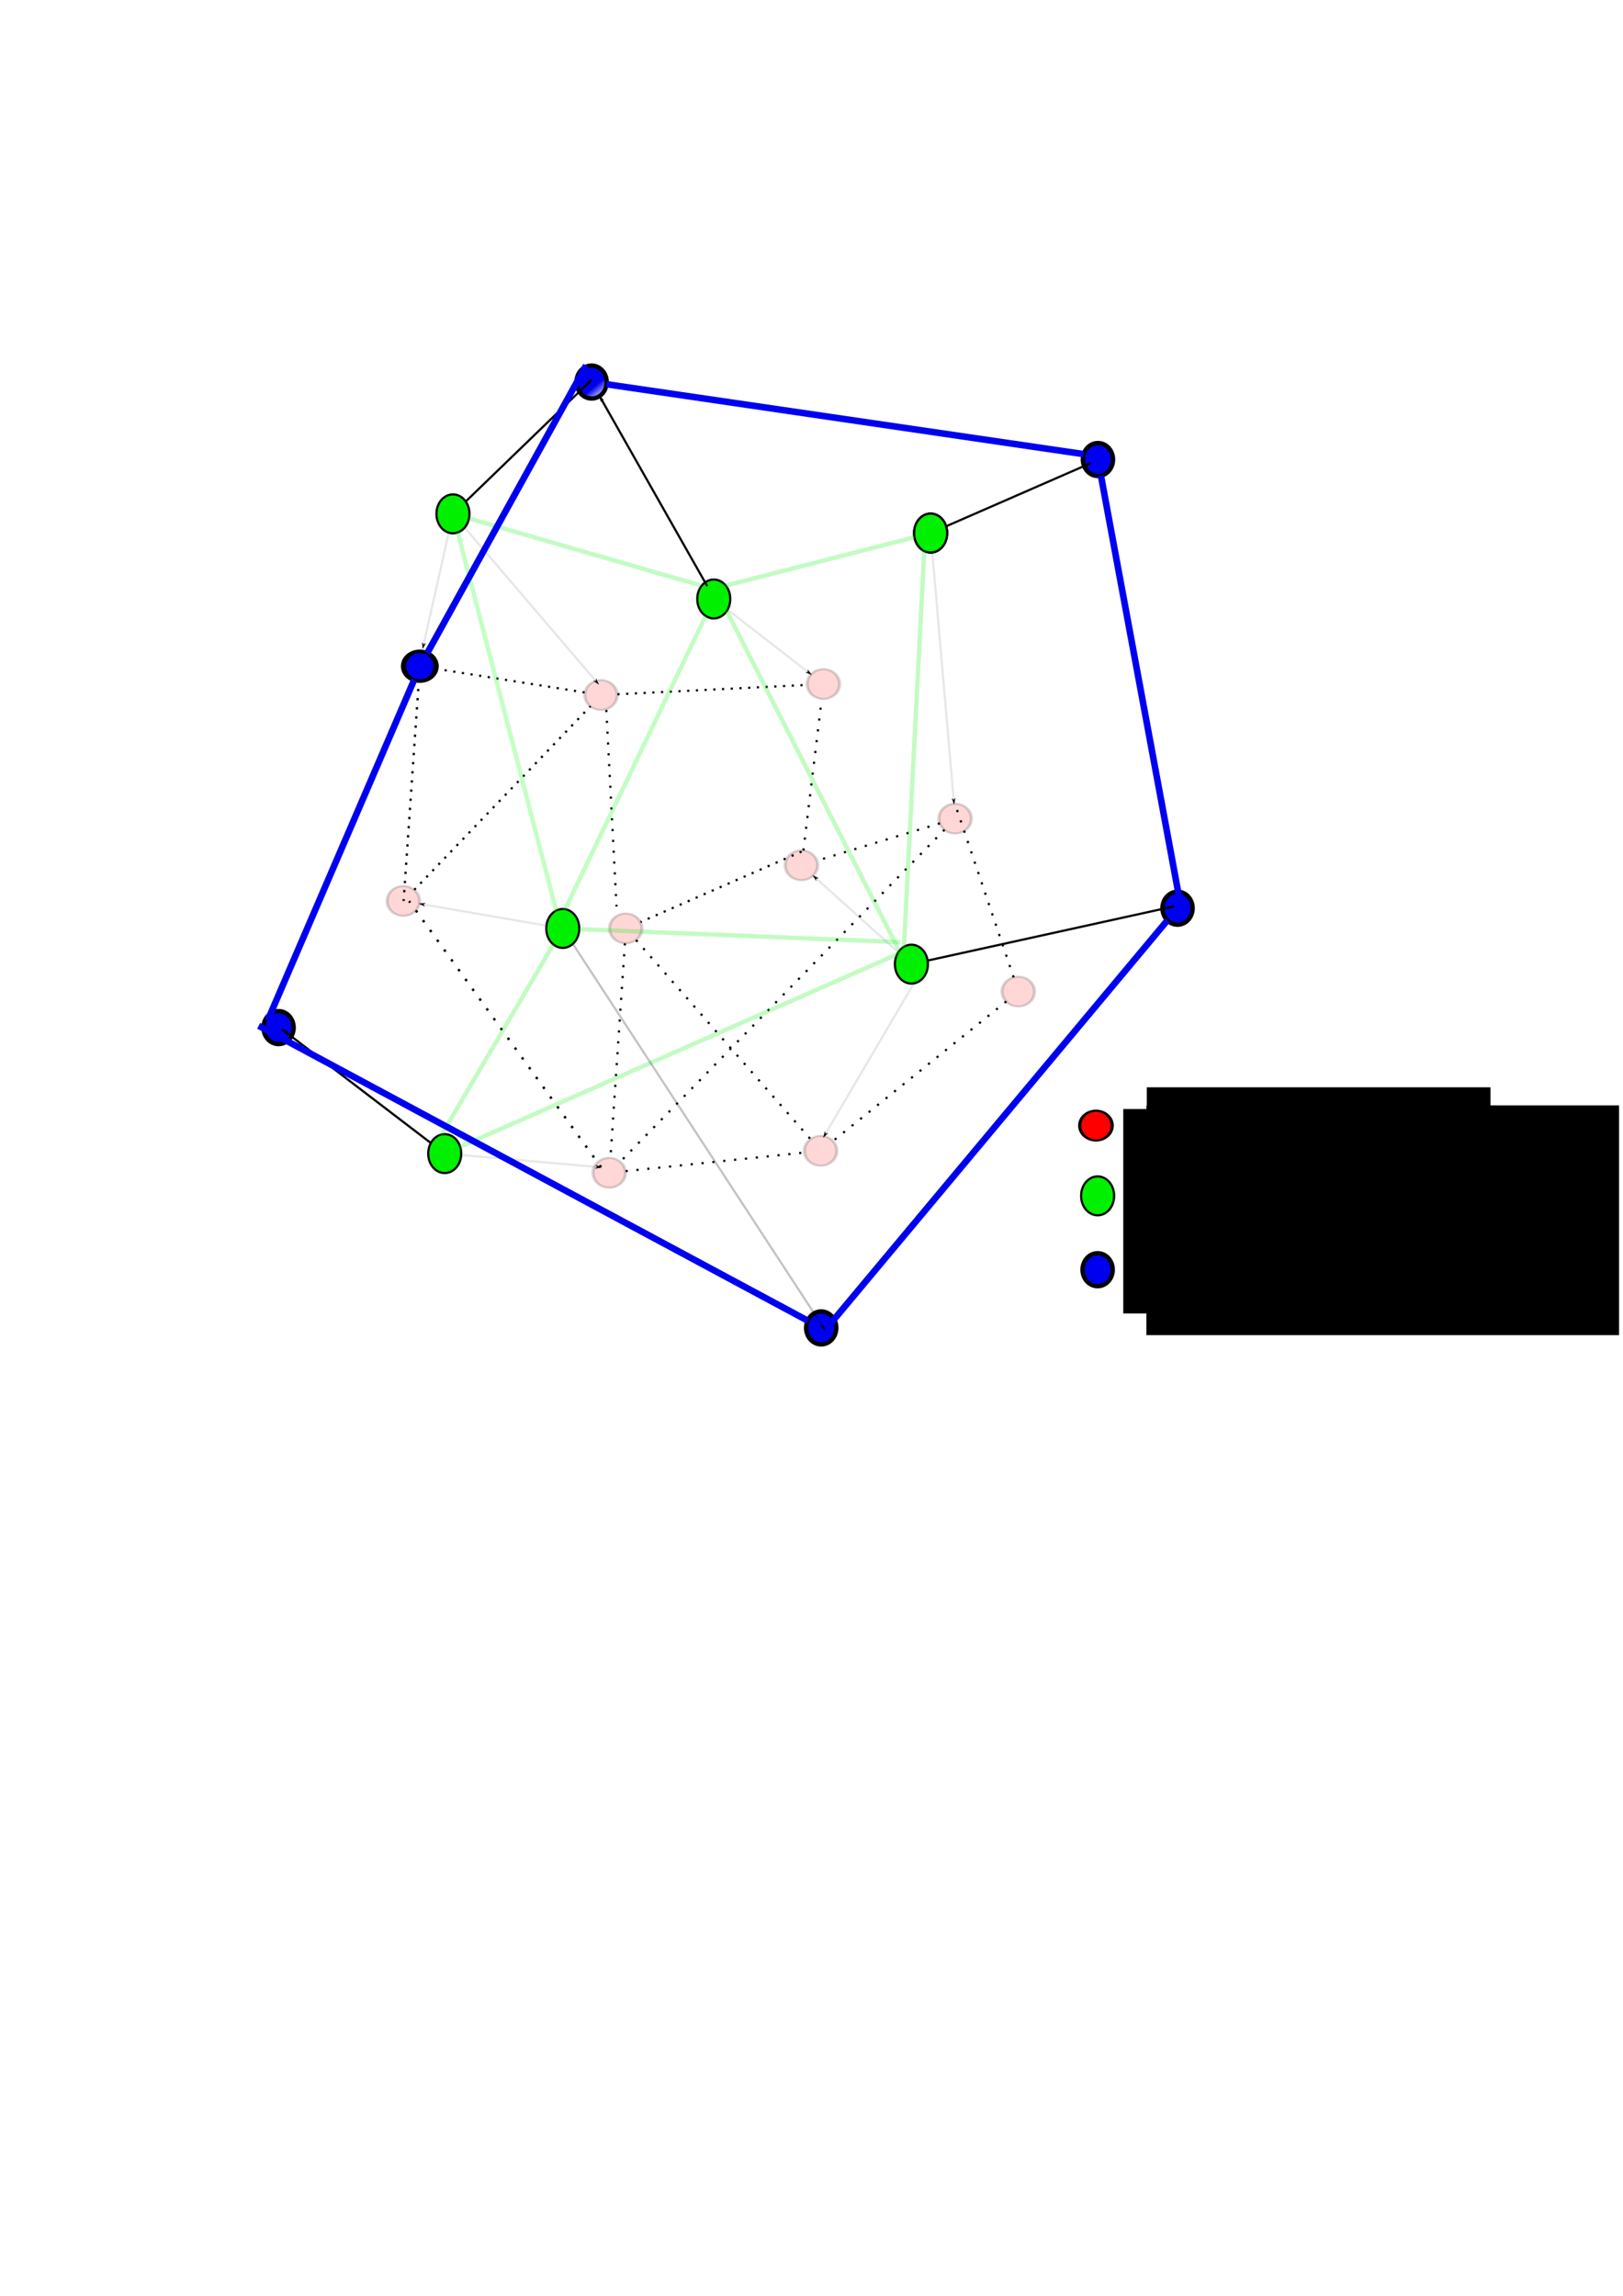 <?xml version="1.0" encoding="UTF-8" standalone="no"?>
<!-- Created with Inkscape (http://www.inkscape.org/) -->

<svg
   xmlns:dc="http://purl.org/dc/elements/1.1/"
   xmlns:cc="http://creativecommons.org/ns#"
   xmlns:rdf="http://www.w3.org/1999/02/22-rdf-syntax-ns#"
   xmlns:svg="http://www.w3.org/2000/svg"
   xmlns="http://www.w3.org/2000/svg"
   xmlns:xlink="http://www.w3.org/1999/xlink"
   xmlns:sodipodi="http://sodipodi.sourceforge.net/DTD/sodipodi-0.dtd"
   xmlns:inkscape="http://www.inkscape.org/namespaces/inkscape"
   width="744.094"
   height="1052.362"
   id="svg2"
   version="1.1"
   inkscape:version="0.48.4 r9939"
   sodipodi:docname="step5.png">
  <defs
     id="defs4">
    <linearGradient
       inkscape:collect="always"
       id="linearGradient12433">
      <stop
         style="stop-color:#0000f1;stop-opacity:1;"
         offset="0"
         id="stop12435" />
      <stop
         style="stop-color:#0000f1;stop-opacity:0;"
         offset="1"
         id="stop12437" />
    </linearGradient>
    <marker
       inkscape:stockid="Arrow1Lend"
       orient="auto"
       refY="0.0"
       refX="0.0"
       id="Arrow1Lend"
       style="overflow:visible;">
      <path
         id="path3955"
         d="M 0.0,0.0 L 5.0,-5.0 L -12.5,0.0 L 5.0,5.0 L 0.0,0.0 z "
         style="fill-rule:evenodd;stroke:#000000;stroke-width:1.0pt;"
         transform="scale(0.8) rotate(180) translate(12.5,0)" />
    </marker>
    <marker
       inkscape:stockid="Arrow1Lstart"
       orient="auto"
       refY="0.0"
       refX="0.0"
       id="Arrow1Lstart"
       style="overflow:visible">
      <path
         id="path3952"
         d="M 0.0,0.0 L 5.0,-5.0 L -12.5,0.0 L 5.0,5.0 L 0.0,0.0 z "
         style="fill-rule:evenodd;stroke:#000000;stroke-width:1.0pt"
         transform="scale(0.8) translate(12.5,0)" />
    </marker>
    <linearGradient
       inkscape:collect="always"
       xlink:href="#linearGradient12433"
       id="linearGradient12439"
       x1="325.909"
       y1="132.686"
       x2="330.055"
       y2="137.661"
       gradientUnits="userSpaceOnUse" />
  </defs>
  <sodipodi:namedview
     id="base"
     pagecolor="#ffffff"
     bordercolor="#666666"
     borderopacity="1.0"
     inkscape:pageopacity="0.0"
     inkscape:pageshadow="2"
     inkscape:zoom="1.2058586"
     inkscape:cx="372.04724"
     inkscape:cy="526.18109"
     inkscape:document-units="px"
     inkscape:current-layer="layer1"
     showgrid="false"
     inkscape:window-width="3375"
     inkscape:window-height="1416"
     inkscape:window-x="65"
     inkscape:window-y="24"
     inkscape:window-maximized="1"
     showguides="true"
     inkscape:guide-bbox="true" />
  <g
     inkscape:label="Layer 1"
     inkscape:groupmode="layer"
     id="layer1">
    <path
       sodipodi:type="arc"
       style="fill:#0000f1;fill-rule:nonzero;stroke:#000000;stroke-width:1.657;stroke-linecap:butt;stroke-linejoin:miter;stroke-opacity:1;color:#000000;fill-opacity:1;stroke-miterlimit:4;stroke-dasharray:none;stroke-dashoffset:0;marker:none;visibility:visible;display:inline;overflow:visible;enable-background:accumulate"
       id="path2987"
       sodipodi:cx="190.04616"
       sodipodi:cy="305.3927"
       sodipodi:rx="5.0343351"
       sodipodi:ry="6.9222112"
       d="m 195.08,305.393 a 5.034,6.922 0 1 1 -10.069,0 5.034,6.922 0 1 1 10.069,0 z"
       transform="matrix(1.479,0,0,0.985,-88.595,4.57)" />
    <path
       sodipodi:type="arc"
       style="fill:#ff0000;fill-rule:evenodd;stroke:#000000;stroke-width:1px;stroke-linecap:butt;stroke-linejoin:miter;stroke-opacity:0.157;color:#000000;fill-opacity:0.157;stroke-miterlimit:4;stroke-dasharray:none;stroke-dashoffset:0;marker:none;visibility:visible;display:inline;overflow:visible;enable-background:accumulate"
       id="path2987-8"
       sodipodi:cx="190.04616"
       sodipodi:cy="305.3927"
       sodipodi:rx="5.0343351"
       sodipodi:ry="6.9222112"
       d="m 195.08,305.393 a 5.034,6.922 0 1 1 -10.069,0 5.034,6.922 0 1 1 10.069,0 z"
       transform="matrix(1.479,0,0,0.985,5.798,124.765)" />
    <path
       sodipodi:type="arc"
       style="fill:#ff0000;fill-rule:evenodd;stroke:#000000;stroke-width:1px;stroke-linecap:butt;stroke-linejoin:miter;stroke-opacity:0.157;color:#000000;fill-opacity:0.157;stroke-miterlimit:4;stroke-dasharray:none;stroke-dashoffset:0;marker:none;visibility:visible;display:inline;overflow:visible;enable-background:accumulate"
       id="path2987-6"
       sodipodi:cx="190.04616"
       sodipodi:cy="305.3927"
       sodipodi:rx="5.0343351"
       sodipodi:ry="6.9222112"
       d="m 195.08,305.393 a 5.034,6.922 0 1 1 -10.069,0 5.034,6.922 0 1 1 10.069,0 z"
       transform="matrix(1.479,0,0,0.985,-5.529,17.785)" />
    <path
       sodipodi:type="arc"
       style="fill:#ff0000;fill-rule:evenodd;stroke:#000000;stroke-width:1px;stroke-linecap:butt;stroke-linejoin:miter;stroke-opacity:0.157;color:#000000;fill-opacity:0.157;stroke-miterlimit:4;stroke-dasharray:none;stroke-dashoffset:0;marker:none;visibility:visible;display:inline;overflow:visible;enable-background:accumulate"
       id="path2987-4"
       sodipodi:cx="190.04616"
       sodipodi:cy="305.3927"
       sodipodi:rx="5.0343351"
       sodipodi:ry="6.9222112"
       d="m 195.08,305.393 a 5.034,6.922 0 1 1 -10.069,0 5.034,6.922 0 1 1 10.069,0 z"
       transform="matrix(1.479,0,0,0.985,-96.147,112.179)" />
    <path
       sodipodi:type="arc"
       style="fill:#ff0000;fill-rule:evenodd;stroke:#000000;stroke-width:1px;stroke-linecap:butt;stroke-linejoin:miter;stroke-opacity:0.157;color:#000000;fill-opacity:0.157;stroke-miterlimit:4;stroke-dasharray:none;stroke-dashoffset:0;marker:none;visibility:visible;display:inline;overflow:visible;enable-background:accumulate"
       id="path2987-1"
       sodipodi:cx="190.04616"
       sodipodi:cy="305.3927"
       sodipodi:rx="5.0343351"
       sodipodi:ry="6.9222112"
       d="m 195.08,305.393 a 5.034,6.922 0 1 1 -10.069,0 5.034,6.922 0 1 1 10.069,0 z"
       transform="matrix(1.479,0,0,0.985,-1.753,236.779)" />
    <path
       sodipodi:type="arc"
       style="fill:#ff0000;fill-rule:evenodd;stroke:#000000;stroke-width:1px;stroke-linecap:butt;stroke-linejoin:miter;stroke-opacity:0.157;color:#000000;fill-opacity:0.157;stroke-miterlimit:4;stroke-dasharray:none;stroke-dashoffset:0;marker:none;visibility:visible;display:inline;overflow:visible;enable-background:accumulate"
       id="path2987-85"
       sodipodi:cx="190.04616"
       sodipodi:cy="305.3927"
       sodipodi:rx="5.0343351"
       sodipodi:ry="6.9222112"
       d="m 195.08,305.393 a 5.034,6.922 0 1 1 -10.069,0 5.034,6.922 0 1 1 10.069,0 z"
       transform="matrix(1.479,0,0,0.985,86.348,95.817)" />
    <path
       sodipodi:type="arc"
       style="fill:#ff0000;fill-rule:evenodd;stroke:#000000;stroke-width:1px;stroke-linecap:butt;stroke-linejoin:miter;stroke-opacity:0.157;color:#000000;fill-opacity:0.157;stroke-miterlimit:4;stroke-dasharray:none;stroke-dashoffset:0;marker:none;visibility:visible;display:inline;overflow:visible;enable-background:accumulate"
       id="path2987-3"
       sodipodi:cx="190.04616"
       sodipodi:cy="305.3927"
       sodipodi:rx="5.0343351"
       sodipodi:ry="6.9222112"
       d="m 195.08,305.393 a 5.034,6.922 0 1 1 -10.069,0 5.034,6.922 0 1 1 10.069,0 z"
       transform="matrix(1.479,0,0,0.985,95.158,226.71)" />
    <path
       sodipodi:type="arc"
       style="fill:#ff0000;fill-rule:evenodd;stroke:#000000;stroke-width:1px;stroke-linecap:butt;stroke-linejoin:miter;stroke-opacity:0.157;fill-opacity:0.157"
       id="path2987-0"
       sodipodi:cx="190.04616"
       sodipodi:cy="305.3927"
       sodipodi:rx="5.0343351"
       sodipodi:ry="6.9222112"
       d="m 195.08,305.393 a 5.034,6.922 0 1 1 -10.069,0 5.034,6.922 0 1 1 10.069,0 z"
       transform="matrix(1.479,0,0,0.985,96.416,12.751)" />
    <path
       sodipodi:type="arc"
       style="fill:#ff0000;fill-rule:evenodd;stroke:#000000;stroke-width:1px;stroke-linecap:butt;stroke-linejoin:miter;stroke-opacity:0.157;color:#000000;fill-opacity:0.157;stroke-miterlimit:4;stroke-dasharray:none;stroke-dashoffset:0;marker:none;visibility:visible;display:inline;overflow:visible;enable-background:accumulate"
       id="path2987-62"
       sodipodi:cx="190.04616"
       sodipodi:cy="305.3927"
       sodipodi:rx="5.0343351"
       sodipodi:ry="6.9222112"
       d="m 195.08,305.393 a 5.034,6.922 0 1 1 -10.069,0 5.034,6.922 0 1 1 10.069,0 z"
       transform="matrix(1.479,0,0,0.985,185.776,153.712)" />
    <path
       sodipodi:type="arc"
       style="fill:#ff0000;fill-rule:evenodd;stroke:#000000;stroke-width:1px;stroke-linecap:butt;stroke-linejoin:miter;stroke-opacity:0.157;color:#000000;fill-opacity:0.157;stroke-miterlimit:4;stroke-dasharray:none;stroke-dashoffset:0;marker:none;visibility:visible;display:inline;overflow:visible;enable-background:accumulate"
       id="path2987-06"
       sodipodi:cx="190.04616"
       sodipodi:cy="305.3927"
       sodipodi:rx="5.0343351"
       sodipodi:ry="6.9222112"
       d="m 195.08,305.393 a 5.034,6.922 0 1 1 -10.069,0 5.034,6.922 0 1 1 10.069,0 z"
       transform="matrix(1.479,0,0,0.985,156.828,74.422)" />
    <path
       style="fill:none;stroke:#000000;stroke-width:1.05;stroke-linecap:butt;stroke-linejoin:miter;stroke-miterlimit:4;stroke-opacity:1;stroke-dasharray:1.05, 3.15;stroke-dashoffset:0.63"
       d="m 192.012,312.22 -6.975,100.757"
       id="path3063"
       inkscape:connector-type="polyline"
       inkscape:connector-curvature="3" />
    <path
       style="fill:none;stroke:#000000;stroke-width:1;stroke-linecap:butt;stroke-linejoin:miter;stroke-miterlimit:4;stroke-opacity:1;stroke-dasharray:1, 3;stroke-dashoffset:0;display:inline"
       d="m 199.902,306.56 68.388,10.88"
       id="path3065"
       inkscape:connector-type="polyline"
       inkscape:connector-curvature="3"
       inkscape:connection-start="#path2987"
       inkscape:connection-start-point="d4" />
    <path
       style="fill:none;stroke:#000000;stroke-width:1;stroke-linecap:butt;stroke-linejoin:miter;stroke-miterlimit:4;stroke-opacity:1;stroke-dasharray:1, 3;stroke-dashoffset:0"
       d="M 189.929,407.88 270.713,323.73"
       id="path3067"
       inkscape:connector-type="polyline"
       inkscape:connector-curvature="3" />
    <path
       style="fill:none;stroke:#000000;stroke-width:1;stroke-linecap:butt;stroke-linejoin:miter;stroke-miterlimit:4;stroke-opacity:1;stroke-dasharray:1, 3;stroke-dashoffset:0"
       d="m 283.067,318.241 87.071,-4.3"
       id="path3069"
       inkscape:connector-type="polyline"
       inkscape:connector-curvature="3"
       inkscape:connection-start="#path2987-6"
       inkscape:connection-start-point="d4"
       inkscape:connection-end="#path2987-0"
       inkscape:connection-end-point="d4" />
    <path
       style="fill:none;stroke:#000000;stroke-width:1;stroke-linecap:butt;stroke-linejoin:miter;stroke-miterlimit:4;stroke-opacity:1;stroke-dasharray:1, 4;stroke-dashoffset:0"
       d="m 368.328,389.862 8.426,-69.511"
       id="path3071"
       inkscape:connector-type="polyline"
       inkscape:connector-curvature="3"
       inkscape:connection-start="#path2987-85"
       inkscape:connection-start-point="d4"
       inkscape:connection-end="#path2987-0"
       inkscape:connection-end-point="d4" />
    <path
       style="fill:none;stroke:#000000;stroke-width:1;stroke-linecap:butt;stroke-linejoin:miter;stroke-miterlimit:4;stroke-opacity:1;stroke-dasharray:1, 4;stroke-dashoffset:0"
       d="m 430.916,377.391 -56.338,17.103"
       id="path3073"
       inkscape:connector-type="polyline"
       inkscape:connector-curvature="3"
       inkscape:connection-start="#path2987-06"
       inkscape:connection-start-point="d4"
       inkscape:connection-end="#path2987-85"
       inkscape:connection-end-point="d4" />
    <path
       style="fill:none;stroke:#000000;stroke-width:0.994;stroke-linecap:butt;stroke-linejoin:miter;stroke-miterlimit:4;stroke-opacity:1;stroke-dasharray:0.994, 3.975;stroke-dashoffset:0"
       d="m 277.976,325.416 4.691,90.106"
       id="path3075"
       inkscape:connector-type="polyline"
       inkscape:connector-curvature="3" />
    <path
       style="fill:none;stroke:#000000;stroke-width:1.108;stroke-linecap:butt;stroke-linejoin:miter;stroke-miterlimit:4;stroke-opacity:1;stroke-dasharray:1.108, 4.432;stroke-dashoffset:0;marker-start:none"
       d="M 275.576,535.03 187.583,413.056"
       id="path3079"
       inkscape:connector-type="polyline"
       inkscape:connector-curvature="3" />
    <path
       style="fill:none;stroke:#000000;stroke-width:1;stroke-linecap:butt;stroke-linejoin:miter;stroke-miterlimit:4;stroke-opacity:1;stroke-dasharray:1, 4;stroke-dashoffset:0"
       d="m 286.498,432.393 -6.634,98.402"
       id="path3081"
       inkscape:connector-type="polyline"
       inkscape:connector-curvature="3"
       inkscape:connection-start="#path2987-8"
       inkscape:connection-start-point="d4"
       inkscape:connection-end="#path2987-1"
       inkscape:connection-end-point="d4" />
    <path
       style="fill:none;stroke:#000000;stroke-width:1;stroke-linecap:butt;stroke-linejoin:miter;stroke-miterlimit:4;stroke-opacity:1;stroke-dasharray:1, 3;stroke-dashoffset:0"
       d="m 367.506,390.347 -73.828,32.3"
       id="path3085"
       inkscape:connector-type="polyline"
       inkscape:connector-curvature="3"
       inkscape:connection-end="#path2987-8"
       inkscape:connection-end-point="d4" />
    <path
       style="fill:none;stroke:#000000;stroke-width:1;stroke-linecap:butt;stroke-linejoin:miter;stroke-miterlimit:4;stroke-opacity:1;stroke-dasharray:1, 4;stroke-dashoffset:0"
       d="M 464.731,448.02 437.987,368.951"
       id="path3087"
       inkscape:connector-type="polyline"
       inkscape:connector-curvature="3"
       inkscape:connection-start="#path2987-62"
       inkscape:connection-start-point="d4" />
    <path
       style="fill:none;stroke:#000000;stroke-width:1;stroke-linecap:butt;stroke-linejoin:miter;stroke-miterlimit:4;stroke-opacity:1;stroke-dasharray:1, 4;stroke-dashoffset:0"
       d="m 461.343,459.039 -79.435,63.989"
       id="path3089"
       inkscape:connector-type="polyline"
       inkscape:connector-curvature="3"
       inkscape:connection-start="#path2987-62"
       inkscape:connection-start-point="d4"
       inkscape:connection-end="#path2987-3"
       inkscape:connection-end-point="d4" />
    <path
       style="fill:none;stroke:#000000;stroke-width:1;stroke-linecap:butt;stroke-linejoin:miter;stroke-miterlimit:4;stroke-opacity:1;stroke-dasharray:1, 4;stroke-dashoffset:0"
       d="m 286.807,536.832 82.109,-8.531"
       id="path3093"
       inkscape:connector-type="polyline"
       inkscape:connector-curvature="3"
       inkscape:connection-start="#path2987-1"
       inkscape:connection-start-point="d4"
       inkscape:connection-end="#path2987-3"
       inkscape:connection-end-point="d4" />
    <path
       style="fill:none;stroke:#000000;stroke-width:1;stroke-linecap:butt;stroke-linejoin:miter;stroke-miterlimit:4;stroke-opacity:1;stroke-dasharray:1, 4;stroke-dashoffset:0"
       d="m 291.619,430.906 80.036,91.309"
       id="path3095"
       inkscape:connector-type="polyline"
       inkscape:connector-curvature="3"
       inkscape:connection-start="#path2987-8"
       inkscape:connection-start-point="d4"
       inkscape:connection-end="#path2987-3"
       inkscape:connection-end-point="d4" />
    <path
       style="fill:none;stroke:#000000;stroke-width:1;stroke-linecap:butt;stroke-linejoin:miter;stroke-miterlimit:4;stroke-opacity:1;stroke-dasharray:1, 4;stroke-dashoffset:0"
       d="M 433.022,380.327 284.37,532.519"
       id="path3097"
       inkscape:connector-type="polyline"
       inkscape:connector-curvature="3"
       inkscape:connection-start="#path2987-06"
       inkscape:connection-start-point="d4"
       inkscape:connection-end="#path2987-1"
       inkscape:connection-end-point="d4" />
    <path
       sodipodi:type="arc"
       style="fill:#00f000;fill-opacity:1;fill-rule:evenodd;stroke:#000000;stroke-width:1px;stroke-linecap:butt;stroke-linejoin:miter;stroke-opacity:1"
       id="path3118"
       sodipodi:cx="198.85625"
       sodipodi:cy="241.83421"
       sodipodi:rx="7.5515027"
       sodipodi:ry="8.8100863"
       d="m 206.408,241.834 a 7.552,8.81 0 1 1 -15.103,0 7.552,8.81 0 1 1 15.103,0 z"
       transform="translate(8.81,-6.293)" />
    <path
       transform="translate(227.804,2.517)"
       sodipodi:type="arc"
       style="fill:#00f000;fill-opacity:1;fill-rule:evenodd;stroke:#000000;stroke-width:1px;stroke-linecap:butt;stroke-linejoin:miter;stroke-opacity:1"
       id="path3118-9"
       sodipodi:cx="198.85625"
       sodipodi:cy="241.83421"
       sodipodi:rx="7.5515027"
       sodipodi:ry="8.8100863"
       d="m 206.408,241.834 a 7.552,8.81 0 1 1 -15.103,0 7.552,8.81 0 1 1 15.103,0 z" />
    <path
       transform="translate(227.804,2.517)"
       sodipodi:type="arc"
       style="fill:#00f000;fill-opacity:1;fill-rule:evenodd;stroke:#000000;stroke-width:1px;stroke-linecap:butt;stroke-linejoin:miter;stroke-opacity:1"
       id="path3118-3"
       sodipodi:cx="198.85625"
       sodipodi:cy="241.83421"
       sodipodi:rx="7.5515027"
       sodipodi:ry="8.8100863"
       d="m 206.408,241.834 a 7.552,8.81 0 1 1 -15.103,0 7.552,8.81 0 1 1 15.103,0 z" />
    <path
       transform="translate(227.804,2.517)"
       sodipodi:type="arc"
       style="fill:#00f000;fill-opacity:1;fill-rule:evenodd;stroke:#000000;stroke-width:1px;stroke-linecap:butt;stroke-linejoin:miter;stroke-opacity:1"
       id="path3118-1"
       sodipodi:cx="198.85625"
       sodipodi:cy="241.83421"
       sodipodi:rx="7.5515027"
       sodipodi:ry="8.8100863"
       d="m 206.408,241.834 a 7.552,8.81 0 1 1 -15.103,0 7.552,8.81 0 1 1 15.103,0 z" />
    <path
       transform="translate(218.994,200.115)"
       sodipodi:type="arc"
       style="fill:#00f000;fill-opacity:1;fill-rule:evenodd;stroke:#000000;stroke-width:1px;stroke-linecap:butt;stroke-linejoin:miter;stroke-opacity:1"
       id="path3118-92"
       sodipodi:cx="198.85625"
       sodipodi:cy="241.83421"
       sodipodi:rx="7.5515027"
       sodipodi:ry="8.8100863"
       d="m 206.408,241.834 a 7.552,8.81 0 1 1 -15.103,0 7.552,8.81 0 1 1 15.103,0 z" />
    <path
       transform="translate(5.034,286.957)"
       sodipodi:type="arc"
       style="fill:#00f000;fill-opacity:1;fill-rule:evenodd;stroke:#000000;stroke-width:1px;stroke-linecap:butt;stroke-linejoin:miter;stroke-opacity:1"
       id="path3118-0"
       sodipodi:cx="198.85625"
       sodipodi:cy="241.83421"
       sodipodi:rx="7.5515027"
       sodipodi:ry="8.8100863"
       d="m 206.408,241.834 a 7.552,8.81 0 1 1 -15.103,0 7.552,8.81 0 1 1 15.103,0 z" />
    <path
       transform="translate(59.153,183.753)"
       sodipodi:type="arc"
       style="fill:#00f000;fill-opacity:1;fill-rule:evenodd;stroke:#000000;stroke-width:1px;stroke-linecap:butt;stroke-linejoin:miter;stroke-opacity:1"
       id="path3118-39"
       sodipodi:cx="198.85625"
       sodipodi:cy="241.83421"
       sodipodi:rx="7.5515027"
       sodipodi:ry="8.8100863"
       d="m 206.408,241.834 a 7.552,8.81 0 1 1 -15.103,0 7.552,8.81 0 1 1 15.103,0 z" />
    <path
       transform="translate(128.376,32.723)"
       sodipodi:type="arc"
       style="fill:#00f000;fill-opacity:1;fill-rule:evenodd;stroke:#000000;stroke-width:1px;stroke-linecap:butt;stroke-linejoin:miter;stroke-opacity:1"
       id="path3118-7"
       sodipodi:cx="198.85625"
       sodipodi:cy="241.83421"
       sodipodi:rx="7.5515027"
       sodipodi:ry="8.8100863"
       d="m 206.408,241.834 a 7.552,8.81 0 1 1 -15.103,0 7.552,8.81 0 1 1 15.103,0 z" />
    <path
       style="opacity:0.4;fill:#0000f1;fill-opacity:0.235;stroke:#000000;stroke-width:1px;stroke-linecap:butt;stroke-linejoin:miter;stroke-opacity:0.235;marker-start:none;marker-end:url(#Arrow1Lend)"
       d="M 205.753,244.066 193.822,297.212"
       id="path4392"
       inkscape:connector-type="polyline"
       inkscape:connector-curvature="3"
       inkscape:connection-start="#path3118"
       inkscape:connection-start-point="d4" />
    <path
       style="opacity:0.4;fill:none;stroke:#000000;stroke-width:1px;stroke-linecap:butt;stroke-linejoin:miter;stroke-opacity:0.235;marker-start:none;marker-end:url(#Arrow1Lend)"
       d="m 212.999,241.779 61.372,71.794"
       id="path4394"
       inkscape:connector-type="polyline"
       inkscape:connector-curvature="3"
       inkscape:connection-start="#path3118"
       inkscape:connection-start-point="d4" />
    <path
       style="opacity:0.4;fill:none;stroke:#000000;stroke-width:1px;stroke-linecap:butt;stroke-linejoin:miter;stroke-opacity:0.235;marker-mid:none;marker-end:url(#Arrow1Lend)"
       d="m 333.523,279.433 38.368,29.735"
       id="path4396"
       inkscape:connector-type="polyline"
       inkscape:connector-curvature="3"
       inkscape:connection-start="#path3118-7"
       inkscape:connection-start-point="d4"
       inkscape:connection-end="#path2987-0"
       inkscape:connection-end-point="d4" />
    <path
       style="opacity:0.4;fill:none;stroke:#000000;stroke-width:1px;stroke-linecap:butt;stroke-linejoin:miter;stroke-opacity:0.235;marker-start:none;marker-end:url(#Arrow1Lend)"
       d="m 427.419,253.118 9.98,115.329"
       id="path4398"
       inkscape:connector-type="polyline"
       inkscape:connector-curvature="3"
       inkscape:connection-start="#path3118-1"
       inkscape:connection-start-point="d4"
       inkscape:connection-end="#path2987-06"
       inkscape:connection-end-point="d4" />
    <path
       style="opacity:0.4;fill:none;stroke:#000000;stroke-width:1px;stroke-linecap:butt;stroke-linejoin:miter;stroke-opacity:0.235;marker-start:url(#Arrow1Lstart)"
       d="m 192.332,414.264 58.206,10.036"
       id="path4400"
       inkscape:connector-type="polyline"
       inkscape:connector-curvature="3"
       inkscape:connection-start="#path2987-4"
       inkscape:connection-start-point="d4"
       inkscape:connection-end="#path3118-39"
       inkscape:connection-end-point="d4" />
    <path
       style="opacity:0.4;fill:none;stroke:#000000;stroke-width:1px;stroke-linecap:butt;stroke-linejoin:miter;stroke-opacity:0.235;marker-start:none;marker-end:url(#Arrow1Lend)"
       d="m 211.421,529.452 64.209,5.632"
       id="path4402"
       inkscape:connector-type="polyline"
       inkscape:connector-curvature="3"
       inkscape:connection-start="#path3118-0"
       inkscape:connection-start-point="d4" />
    <path
       style="opacity:0.4;fill:none;stroke:#000000;stroke-width:1px;stroke-linecap:butt;stroke-linejoin:miter;stroke-opacity:0.235;marker-start:none;marker-end:url(#Arrow1Lend)"
       d="m 419.874,449.217 -42.299,72.022"
       id="path4404"
       inkscape:connector-type="polyline"
       inkscape:connector-curvature="3" />
    <path
       style="opacity:0.4;fill:none;stroke:#000000;stroke-width:1px;stroke-linecap:butt;stroke-linejoin:miter;stroke-opacity:0.235;marker-start:url(#Arrow1Lstart);marker-end:none"
       d="m 372.818,401.42 39.053,35.147"
       id="path4406"
       inkscape:connector-type="polyline"
       inkscape:connector-curvature="3"
       inkscape:connection-start="#path2987-85"
       inkscape:connection-start-point="d4"
       inkscape:connection-end="#path3118-92"
       inkscape:connection-end-point="d4" />
    <path
       style="fill:#000000;fill-opacity:0.165;stroke:#00f000;stroke-width:2;stroke-linecap:butt;stroke-linejoin:miter;stroke-miterlimit:4;stroke-opacity:0.235;stroke-dasharray:none;display:inline"
       d="m 214.998,237.659 105.941,30.605"
       id="path11969"
       inkscape:connector-type="polyline"
       inkscape:connector-curvature="3"
       inkscape:connection-start="#path3118"
       inkscape:connection-start-point="d4" />
    <path
       style="fill:none;stroke:#00f000;stroke-width:2;stroke-linecap:butt;stroke-linejoin:miter;stroke-miterlimit:4;stroke-opacity:0.235;stroke-dasharray:none"
       d="m 419.283,246.243 -90.793,23.28"
       id="path11971"
       inkscape:connector-type="polyline"
       inkscape:connector-curvature="3"
       inkscape:connection-start="#path3118-1"
       inkscape:connection-start-point="d4" />
    <path
       style="fill:none;stroke:#00ff00;stroke-width:2;stroke-linecap:butt;stroke-linejoin:miter;stroke-miterlimit:4;stroke-opacity:0.235;stroke-dasharray:none"
       d="m 209.861,243.974 45.631,175.321"
       id="path11973"
       inkscape:connector-type="polyline"
       inkscape:connector-curvature="3"
       inkscape:connection-start="#path3118"
       inkscape:connection-start-point="d4" />
    <path
       style="fill:none;stroke:#000000;stroke-width:1px;stroke-linecap:butt;stroke-linejoin:miter;stroke-opacity:1"
       d="m 250.747,423.167 -0.289,-0.096"
       id="path11975"
       inkscape:connector-type="polyline"
       inkscape:connector-curvature="3"
       inkscape:connection-start="#path3118-39"
       inkscape:connection-start-point="d4" />
    <path
       style="fill:none;stroke:#00fa00;stroke-width:2;stroke-linecap:butt;stroke-linejoin:miter;stroke-miterlimit:4;stroke-opacity:0.235;stroke-dasharray:none"
       d="M 323.547,282.249 255.493,424.329"
       id="path11977"
       inkscape:connector-type="polyline"
       inkscape:connector-curvature="3"
       inkscape:connection-start="#path3118-7"
       inkscape:connection-start-point="d4" />
    <path
       style="fill:none;stroke:#00f000;stroke-width:2;stroke-linecap:butt;stroke-linejoin:miter;stroke-miterlimit:4;stroke-opacity:0.235;stroke-dasharray:none"
       d="m 253.74,432.855 -54.884,93.419"
       id="path11979"
       inkscape:connector-type="polyline"
       inkscape:connector-curvature="3"
       inkscape:connection-start="#path3118-39"
       inkscape:connection-start-point="d4" />
    <path
       style="fill:none;stroke:#00f000;stroke-width:2;stroke-linecap:butt;stroke-linejoin:miter;stroke-miterlimit:4;stroke-opacity:0.235;stroke-dasharray:none;display:inline"
       d="M 210.957,525.679 415.333,435.656"
       id="path11981"
       inkscape:connector-type="polyline"
       inkscape:connector-curvature="3"
       inkscape:connection-start="#path3118-0"
       inkscape:connection-start-point="d4" />
    <path
       style="fill:none;stroke:#00f000;stroke-width:2;stroke-linecap:butt;stroke-linejoin:miter;stroke-miterlimit:4;stroke-opacity:0.235;stroke-dasharray:none"
       d="M 424.143,244.351 414.074,440.69"
       id="path11983"
       inkscape:connector-type="polyline"
       inkscape:connector-curvature="3" />
    <path
       style="fill:none;stroke:#00f000;stroke-width:2;stroke-linecap:butt;stroke-linejoin:miter;stroke-miterlimit:4;stroke-opacity:0.235;stroke-dasharray:none"
       d="M 414.074,439.432 329.749,273.299"
       id="path11985"
       inkscape:connector-type="polyline"
       inkscape:connector-curvature="3" />
    <path
       style="fill:none;stroke:#00f000;stroke-width:2;stroke-linecap:butt;stroke-linejoin:miter;stroke-miterlimit:4;stroke-opacity:0.235;stroke-dasharray:none"
       d="m 265.557,425.894 147.259,5.986"
       id="path11987"
       inkscape:connector-type="polyline"
       inkscape:connector-curvature="3"
       inkscape:connection-start="#path3118-39"
       inkscape:connection-start-point="d4" />
    <path
       style="fill:#00f000;fill-opacity:1;stroke:#00f000;stroke-width:2.517;stroke-miterlimit:4;stroke-opacity:1;stroke-dasharray:none;stroke-dashoffset:0"
       d=""
       id="path11991"
       inkscape:connector-curvature="0" />
    <path
       sodipodi:type="arc"
       style="fill:url(#linearGradient12439);fill-opacity:1;stroke:#000000;stroke-width:2;stroke-miterlimit:4;stroke-opacity:1;stroke-dasharray:none;stroke-dashoffset:0"
       id="path12014"
       sodipodi:cx="271.22482"
       sodipodi:cy="175.12927"
       sodipodi:rx="6.9222112"
       sodipodi:ry="7.5515027"
       d="m 278.147,175.129 a 6.922,7.552 0 1 1 -13.844,0 6.922,7.552 0 1 1 13.844,0 z" />
    <path
       transform="translate(232.151,35.509)"
       sodipodi:type="arc"
       style="fill:#0000f1;fill-opacity:1;stroke:#000000;stroke-width:2;stroke-miterlimit:4;stroke-opacity:1;stroke-dasharray:none;stroke-dashoffset:0"
       id="path12014-9"
       sodipodi:cx="271.22482"
       sodipodi:cy="175.12927"
       sodipodi:rx="6.9222112"
       sodipodi:ry="7.5515027"
       d="m 278.147,175.129 a 6.922,7.552 0 1 1 -13.844,0 6.922,7.552 0 1 1 13.844,0 z" />
    <path
       transform="translate(268.639,241.172)"
       sodipodi:type="arc"
       style="fill:#0000f1;fill-opacity:1;stroke:#000000;stroke-width:2;stroke-miterlimit:4;stroke-opacity:1;stroke-dasharray:none;stroke-dashoffset:0"
       id="path12014-4"
       sodipodi:cx="271.22482"
       sodipodi:cy="175.12927"
       sodipodi:rx="6.9222112"
       sodipodi:ry="7.5515027"
       d="m 278.147,175.129 a 6.922,7.552 0 1 1 -13.844,0 6.922,7.552 0 1 1 13.844,0 z" />
    <path
       transform="translate(105.27,433.566)"
       sodipodi:type="arc"
       style="fill:#0000f1;fill-opacity:1;stroke:#000000;stroke-width:2;stroke-miterlimit:4;stroke-opacity:1;stroke-dasharray:none;stroke-dashoffset:0"
       id="path12014-8"
       sodipodi:cx="271.22482"
       sodipodi:cy="175.12927"
       sodipodi:rx="6.9222112"
       sodipodi:ry="7.5515027"
       d="m 278.147,175.129 a 6.922,7.552 0 1 1 -13.844,0 6.922,7.552 0 1 1 13.844,0 z" />
    <path
       transform="translate(-143.515,295.904)"
       sodipodi:type="arc"
       style="fill:#0000f1;fill-opacity:1;stroke:#000000;stroke-width:2;stroke-miterlimit:4;stroke-opacity:1;stroke-dasharray:none;stroke-dashoffset:0"
       id="path12014-45"
       sodipodi:cx="271.22482"
       sodipodi:cy="175.12927"
       sodipodi:rx="6.9222112"
       sodipodi:ry="7.5515027"
       d="m 278.147,175.129 a 6.922,7.552 0 1 1 -13.844,0 6.922,7.552 0 1 1 13.844,0 z" />
    <path
       style="fill:none;stroke:#000000;stroke-width:1px;stroke-linecap:butt;stroke-linejoin:miter;stroke-opacity:0.98;marker-end:url(#Arrow1Lend)"
       d="m 213.481,229.92 57.695,-55.77"
       id="path12055"
       inkscape:connector-type="polyline"
       inkscape:connector-curvature="0"
       inkscape:connection-start="#path3118"
       inkscape:connection-start-point="d4" />
    <path
       style="fill:none;stroke:#000000;stroke-width:1px;stroke-linecap:butt;stroke-linejoin:miter;stroke-opacity:0.98;marker-end:url(#Arrow1Lend)"
       d="m 433.734,241.262 66.325,-28.965"
       id="path12059"
       inkscape:connector-type="polyline"
       inkscape:connector-curvature="0"
       inkscape:connection-start="#path3118-1"
       inkscape:connection-start-point="d4" />
    <path
       style="fill:none;stroke:#000000;stroke-width:1px;stroke-linecap:butt;stroke-linejoin:miter;stroke-opacity:1;marker-start:none;marker-end:url(#Arrow1Lend)"
       d="M 425.272,440.316 538.206,415.472"
       id="path12429"
       inkscape:connector-type="polyline"
       inkscape:connector-curvature="0"
       inkscape:connection-start="#path3118-92"
       inkscape:connection-start-point="d4" />
    <path
       style="fill:none;stroke:#000000;stroke-width:1px;stroke-linecap:butt;stroke-linejoin:miter;stroke-opacity:1;marker-start:none;marker-end:url(#Arrow1Lend)"
       d="M 197.572,523.965 129.368,471.863"
       id="path12431"
       inkscape:connector-type="polyline"
       inkscape:connector-curvature="0"
       inkscape:connection-start="#path3118-0"
       inkscape:connection-start-point="d4" />
    <path
       style="fill:none;stroke:#000000;stroke-width:1px;stroke-linecap:butt;stroke-linejoin:miter;stroke-opacity:0.235;marker-end:url(#Arrow1Lend)"
       d="M 262.587,432.595 378.154,609.524"
       id="path12441"
       inkscape:connector-type="polyline"
       inkscape:connector-curvature="0"
       inkscape:connection-start="#path3118-39"
       inkscape:connection-start-point="d4" />
    <path
       style="fill:none;stroke:#000000;stroke-width:1px;stroke-linecap:butt;stroke-linejoin:miter;stroke-opacity:0.98;marker-start:url(#Arrow1Lstart)"
       d="m 274.866,181.553 49.385,87.135"
       id="path12445"
       inkscape:connector-type="polyline"
       inkscape:connector-curvature="0"
       inkscape:connection-start="#path12014"
       inkscape:connection-start-point="d4" />
    <path
       sodipodi:type="arc"
       style="fill:#ff0000;fill-rule:evenodd;stroke:#000000;stroke-width:1px;stroke-linecap:butt;stroke-linejoin:miter;stroke-opacity:1"
       id="path2987-19"
       sodipodi:cx="190.04616"
       sodipodi:cy="305.3927"
       sodipodi:rx="5.0343351"
       sodipodi:ry="6.9222112"
       d="m 195.08,305.393 a 5.034,6.922 0 1 1 -10.069,0 5.034,6.922 0 1 1 10.069,0 z"
       transform="matrix(1.479,0,0,0.985,221.388,215.139)" />
    <path
       sodipodi:type="arc"
       style="fill:#00f000;fill-opacity:1;fill-rule:evenodd;stroke:#000000;stroke-width:1px;stroke-linecap:butt;stroke-linejoin:miter;stroke-opacity:1"
       id="path3118-2"
       sodipodi:cx="198.85625"
       sodipodi:cy="241.83421"
       sodipodi:rx="7.5515027"
       sodipodi:ry="8.8100863"
       d="m 206.408,241.834 a 7.552,8.81 0 1 1 -15.103,0 7.552,8.81 0 1 1 15.103,0 z"
       transform="translate(304.373,306.323)" />
    <path
       transform="translate(232.005,406.882)"
       sodipodi:type="arc"
       style="fill:#0000f1;fill-opacity:1;stroke:#000000;stroke-width:2;stroke-miterlimit:4;stroke-opacity:1;stroke-dasharray:none;stroke-dashoffset:0"
       id="path12014-9-5"
       sodipodi:cx="271.22482"
       sodipodi:cy="175.12927"
       sodipodi:rx="6.9222112"
       sodipodi:ry="7.5515027"
       d="m 278.147,175.129 a 6.922,7.552 0 1 1 -13.844,0 6.922,7.552 0 1 1 13.844,0 z" />
    <flowRoot
       xml:space="preserve"
       id="flowRoot14178"
       style="fill:black;stroke:none;stroke-opacity:1;stroke-width:1px;stroke-linejoin:miter;stroke-linecap:butt;fill-opacity:1;font-family:Sans;font-style:normal;font-weight:normal;font-size:40px;line-height:125%;letter-spacing:0px;word-spacing:0px"><flowRegion
         id="flowRegion14180"><rect
           id="rect14182"
           width="157.564"
           height="110.295"
           x="525.766"
           y="498.4" /></flowRegion><flowPara
         id="flowPara14184"></flowPara></flowRoot>    <flowRoot
       xml:space="preserve"
       id="flowRoot14186"
       style="font-size:40px;font-style:normal;font-weight:normal;line-height:125%;letter-spacing:0px;word-spacing:0px;fill:#000000;fill-opacity:1;stroke:none;font-family:Sans"><flowRegion
         id="flowRegion14188"><rect
           id="rect14190"
           width="131.856"
           height="93.709"
           x="514.986"
           y="508.351" /></flowRegion><flowPara
         id="flowPara14192">natural event</flowPara><flowPara
         id="flowPara14194" /></flowRoot>    <flowRoot
       xml:space="preserve"
       id="flowRoot14196"
       style="font-size:20px;font-style:normal;font-variant:normal;font-weight:normal;font-stretch:normal;text-align:start;line-height:125%;letter-spacing:0px;word-spacing:0px;writing-mode:lr-tb;text-anchor:start;fill:#000000;fill-opacity:1;stroke:none;font-family:Sans;-inkscape-font-specification:Sans"
       transform="matrix(1.094,0,0,1,-49.61,0)"><flowRegion
         id="flowRegion14198"><rect
           id="rect14200"
           width="198.076"
           height="105.319"
           x="525.766"
           y="506.693"
           style="font-size:20px;font-style:normal;font-variant:normal;font-weight:normal;font-stretch:normal;text-align:start;line-height:125%;writing-mode:lr-tb;text-anchor:start;font-family:Sans;-inkscape-font-specification:Sans" /></flowRegion><flowPara
         id="flowPara14202">natural event</flowPara><flowPara
         id="flowPara14206">observer</flowPara><flowPara
         id="flowPara14204">data infrastructure</flowPara></flowRoot>    <path
       style="fill:none;stroke:#0000f0;stroke-width:3;stroke-linecap:butt;stroke-linejoin:miter;stroke-opacity:1;stroke-miterlimit:4;stroke-dasharray:none"
       d="M 189.833,311.739 122.734,467.717"
       id="path14282"
       inkscape:connector-type="polyline"
       inkscape:connector-curvature="0"
       inkscape:connection-start="#path2987"
       inkscape:connection-start-point="d4" />
    <path
       style="fill:none;stroke:#0000f0;stroke-width:3;stroke-linecap:butt;stroke-linejoin:miter;stroke-opacity:1;color:#000000;stroke-miterlimit:4;stroke-dasharray:none;stroke-dashoffset:0;marker:none;visibility:visible;display:inline;overflow:visible;enable-background:accumulate"
       d="M 370.283,605.359 118.588,470.204"
       id="path14284"
       inkscape:connector-type="polyline"
       inkscape:connector-curvature="0"
       inkscape:connection-start="#path12014-8"
       inkscape:connection-start-point="d4" />
    <path
       style="fill:none;stroke:#0000f0;stroke-width:3;stroke-linecap:butt;stroke-linejoin:miter;stroke-opacity:1;color:#000000;stroke-miterlimit:4;stroke-dasharray:none;stroke-dashoffset:0;marker:none;visibility:visible;display:inline;overflow:visible;enable-background:accumulate"
       d="M 535.201,421.882 379.812,607.866"
       id="path14286"
       inkscape:connector-type="polyline"
       inkscape:connector-curvature="0"
       inkscape:connection-start="#path12014-4"
       inkscape:connection-start-point="d4" />
    <path
       style="fill:none;stroke:#0000f0;stroke-width:3;stroke-linecap:butt;stroke-linejoin:miter;stroke-opacity:1;color:#000000;stroke-miterlimit:4;stroke-dasharray:none;stroke-dashoffset:0;marker:none;visibility:visible;display:inline;overflow:visible;enable-background:accumulate"
       d="m 278.086,176.134 218.655,32.016"
       id="path14290"
       inkscape:connector-type="polyline"
       inkscape:connector-curvature="0"
       inkscape:connection-start="#path12014"
       inkscape:connection-start-point="d4" />
    <path
       style="fill:none;stroke:#0000f0;stroke-width:3;stroke-linecap:butt;stroke-linejoin:miter;stroke-opacity:1;color:#000000;stroke-miterlimit:4;stroke-dasharray:none;stroke-dashoffset:0;marker:none;visibility:visible;display:inline;overflow:visible;enable-background:accumulate"
       d="m 195.924,299.306 72.764,-131.791"
       id="path14292"
       inkscape:connector-type="polyline"
       inkscape:connector-curvature="0"
       inkscape:connection-start="#path2987"
       inkscape:connection-start-point="d4" />
    <path
       style="fill:none;stroke:#0000f0;stroke-width:3;stroke-linecap:butt;stroke-linejoin:miter;stroke-opacity:1;color:#000000;stroke-miterlimit:4;stroke-dasharray:none;stroke-dashoffset:0;marker:none;visibility:visible;display:inline;overflow:visible;enable-background:accumulate"
       d="m 504.749,218.041 36.774,198.26"
       id="path14294"
       inkscape:connector-type="polyline"
       inkscape:connector-curvature="0"
       inkscape:connection-start="#path12014-9"
       inkscape:connection-start-point="d4" />
  </g>
</svg>

